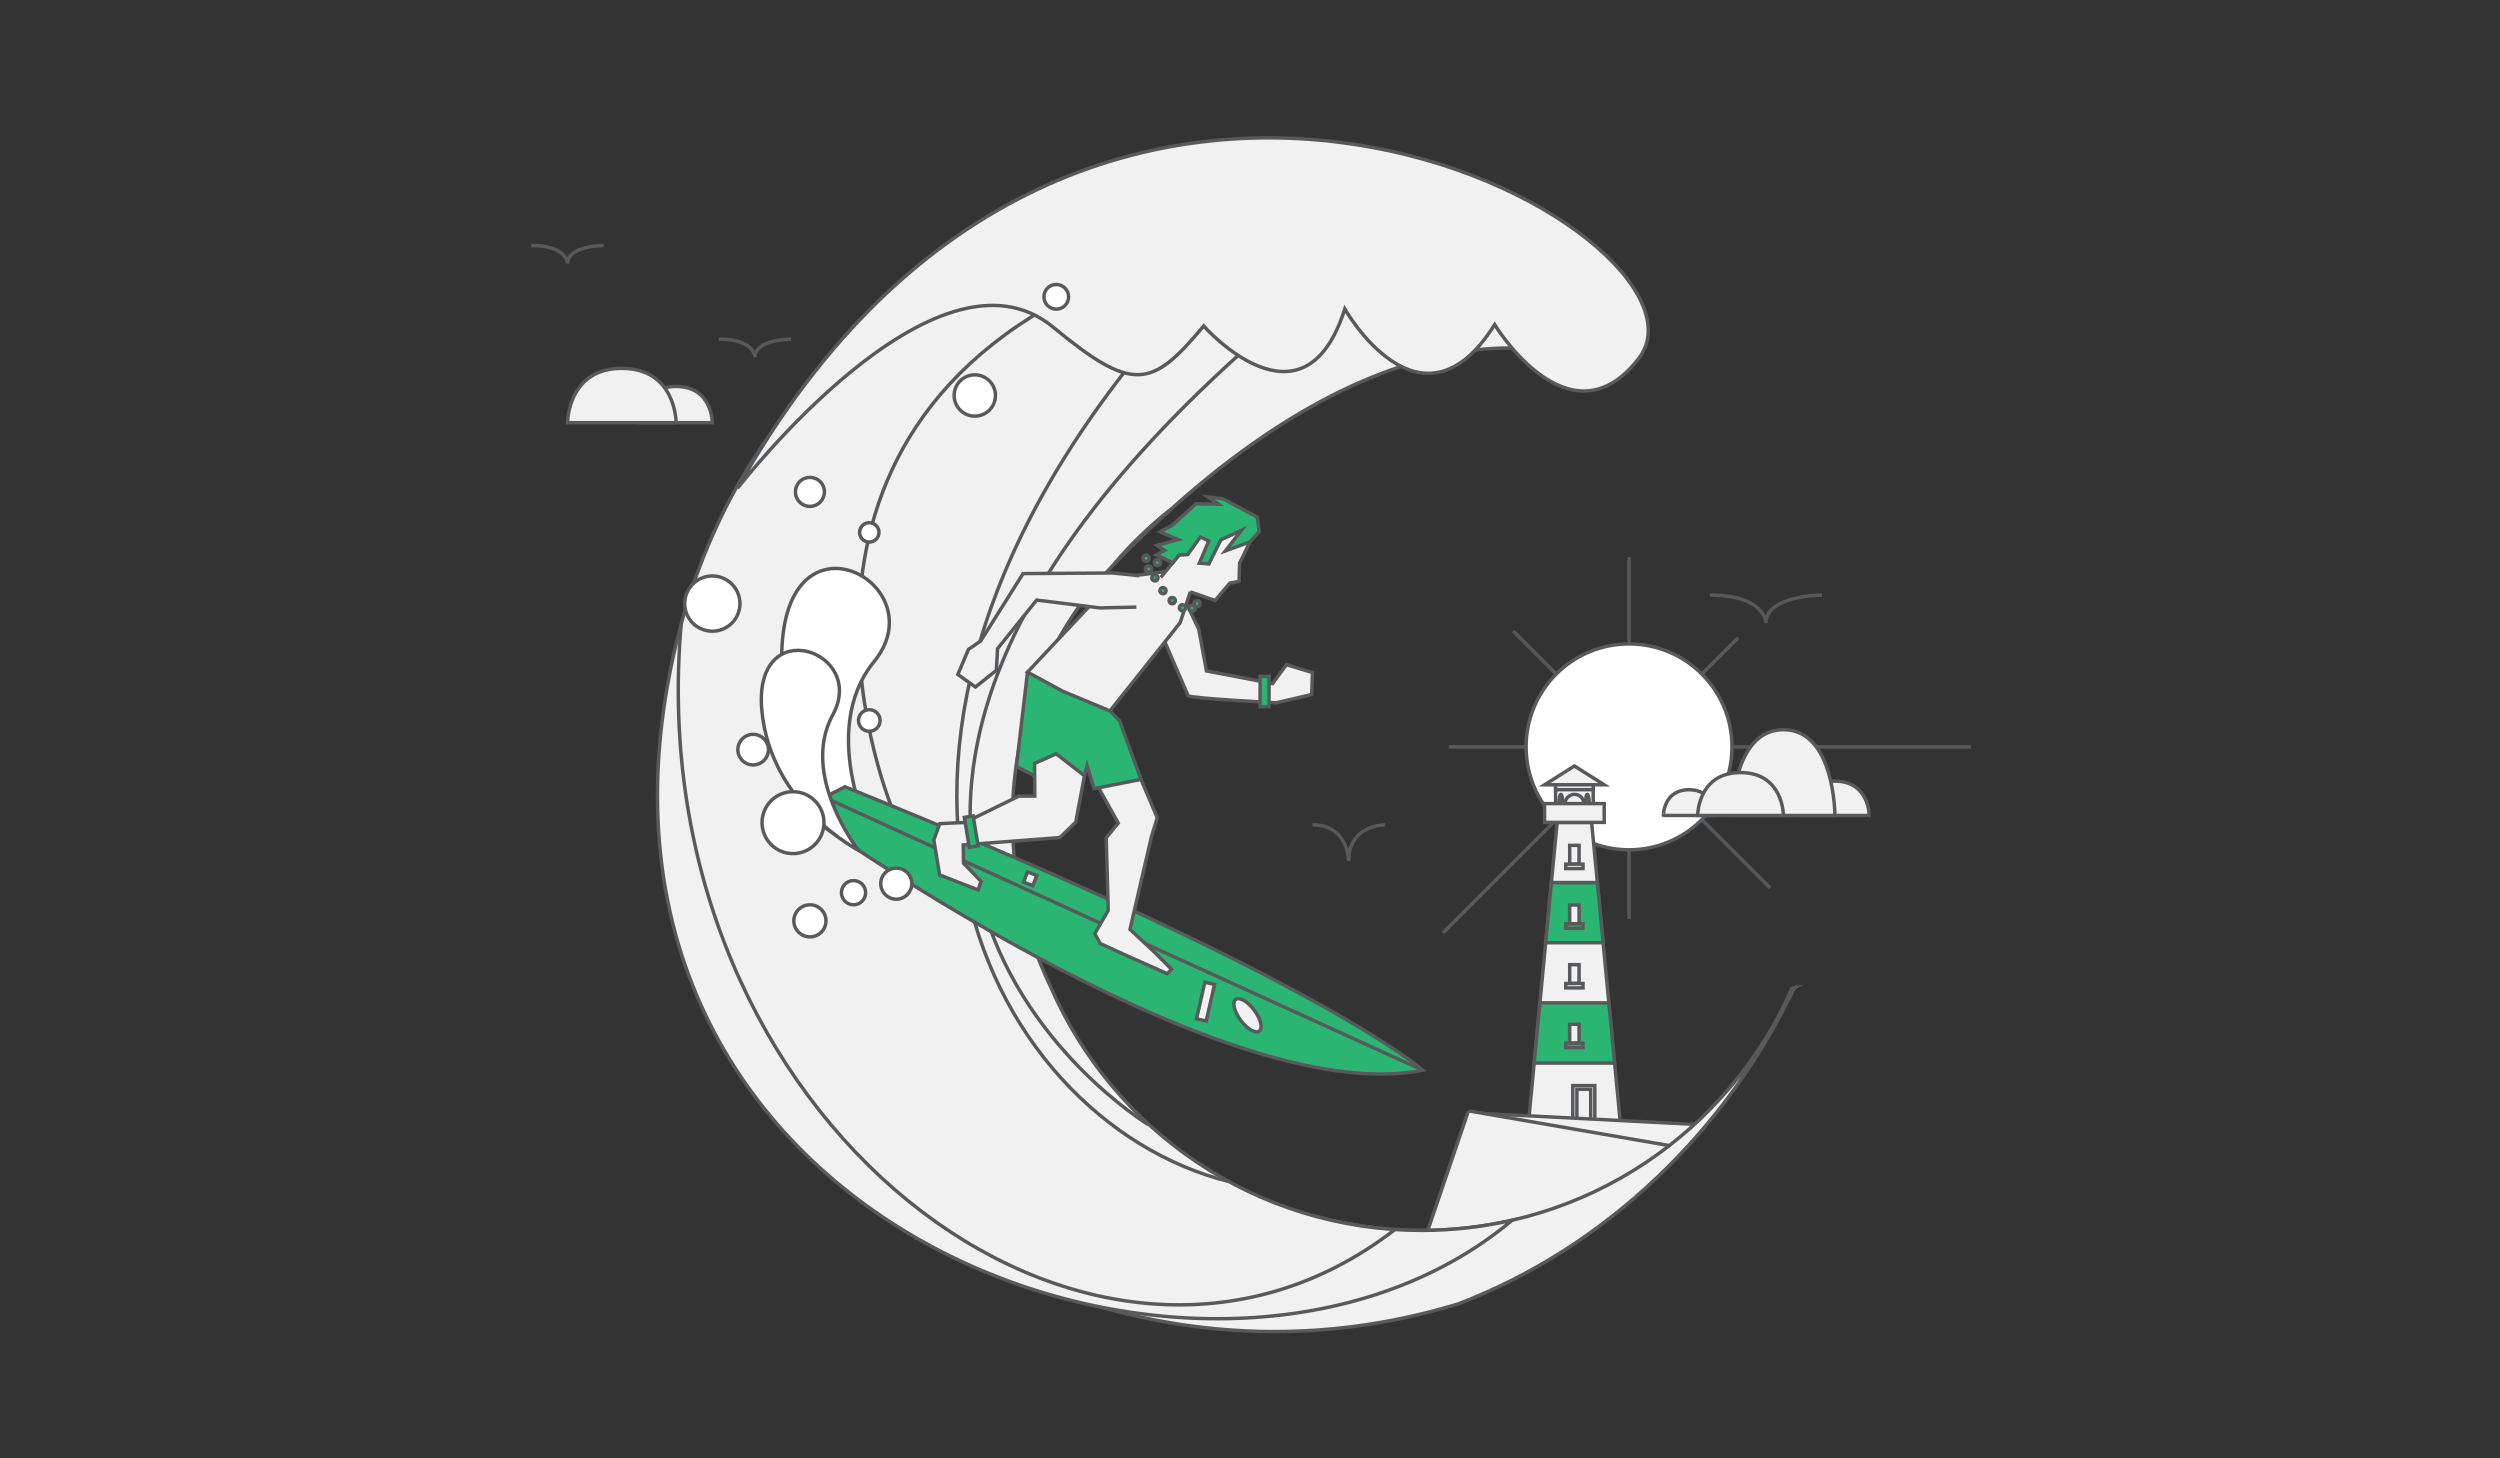 <?xml version="1.0" encoding="utf-8"?>
<!-- Generator: Adobe Illustrator 16.0.0, SVG Export Plug-In . SVG Version: 6.00 Build 0)  -->
<!DOCTYPE svg PUBLIC "-//W3C//DTD SVG 1.1//EN" "http://www.w3.org/Graphics/SVG/1.1/DTD/svg11.dtd">
<svg version="1.1" id="Layer_1" xmlns="http://www.w3.org/2000/svg" xmlns:xlink="http://www.w3.org/1999/xlink" x="0px" y="0px"
	 width="360px" height="210px" viewBox="0 0 360 210" enable-background="new 0 0 360 210" xml:space="preserve">
<rect x="0" y="0" width="360" height="210" fill="#333333" stroke="none"/>
<g>
	<g>
		<g>
			
				<line fill="none" stroke="#58595B" stroke-width="0.5" stroke-miterlimit="10" x1="234.583" y1="107.548" x2="207.781" y2="134.35"/>
			
				<line fill="none" stroke="#58595B" stroke-width="0.5" stroke-miterlimit="10" x1="234.583" y1="107.548" x2="234.583" y2="80.236"/>
			
				<line fill="none" stroke="#58595B" stroke-width="0.5" stroke-miterlimit="10" x1="234.583" y1="107.548" x2="250.294" y2="91.836"/>
			
				<line fill="none" stroke="#58595B" stroke-width="0.5" stroke-miterlimit="10" x1="234.583" y1="107.548" x2="234.583" y2="132.326"/>
			
				<line fill="none" stroke="#58595B" stroke-width="0.5" stroke-miterlimit="10" x1="234.583" y1="107.548" x2="254.886" y2="127.85"/>
			
				<line fill="none" stroke="#58595B" stroke-width="0.5" stroke-miterlimit="10" x1="234.583" y1="107.548" x2="208.611" y2="107.548"/>
			
				<line fill="none" stroke="#58595B" stroke-width="0.5" stroke-miterlimit="10" x1="234.583" y1="107.548" x2="217.9" y2="90.866"/>
			
				<line fill="none" stroke="#58595B" stroke-width="0.5" stroke-miterlimit="10" x1="234.583" y1="107.548" x2="283.812" y2="107.548"/>
			<circle fill="#FFFFFF" stroke="#58595B" stroke-width="0.5" stroke-miterlimit="10" cx="234.583" cy="107.547" r="14.823"/>
			<g>
				<path fill="#F1F1F2" stroke="#58595B" stroke-width="0.5" stroke-miterlimit="10" d="M243.228,113.723
					c3.707,0,3.707,3.707,3.707,3.707h-7.411C239.523,117.43,239.523,113.723,243.228,113.723z"/>
				<path fill="#F1F1F2" stroke="#58595B" stroke-width="0.5" stroke-miterlimit="10" d="M264.227,112.486
					c4.939,0,4.939,4.94,4.939,4.94h-9.881C259.285,117.43,259.285,112.486,264.227,112.486z"/>
				<path fill="#F1F1F2" stroke="#58595B" stroke-width="0.5" stroke-miterlimit="10" d="M256.815,105.077
					c7.411,0,7.411,12.353,7.411,12.353h-14.822C249.404,117.43,249.404,105.077,256.815,105.077z"/>
				<path fill="#F1F1F2" stroke="#58595B" stroke-width="0.5" stroke-miterlimit="10" d="M250.64,111.252
					c6.176,0,6.176,6.178,6.176,6.178h-12.354C244.462,117.43,244.462,111.252,250.64,111.252z"/>
			</g>
		</g>
		<g>
			<g>
				<polygon fill="#F1F1F2" stroke="#58595B" stroke-width="0.5" stroke-miterlimit="10" points="223.402,127.087 230.021,127.087 
					233.33,161.741 220.095,161.741 				"/>
				<polygon fill="#2AB573" stroke="#58595B" stroke-width="0.5" stroke-miterlimit="10" points="223.402,127.087 230.021,127.087 
					230.849,135.75 222.576,135.75 				"/>
				<polygon fill="#2AB573" stroke="#58595B" stroke-width="0.5" stroke-miterlimit="10" points="221.749,144.414 231.676,144.414 
					232.503,153.078 220.921,153.078 				"/>
				<polygon fill="#F1F1F2" stroke="#58595B" stroke-width="0.5" stroke-miterlimit="10" points="224.23,118.424 229.193,118.424 
					230.021,127.087 223.402,127.087 				"/>
			</g>
			
				<rect x="224.005" y="113.008" fill="#F1F1F2" stroke="#58595B" stroke-width="0.5" stroke-miterlimit="10" width="5.415" height="5.416"/>
			<polygon fill="#F1F1F2" stroke="#58595B" stroke-width="0.5" stroke-miterlimit="10" points="222.418,113.008 226.712,110.302 
				231.006,113.008 			"/>
			
				<rect x="226.479" y="156.326" fill="#F1F1F2" stroke="#58595B" stroke-width="0.5" stroke-miterlimit="10" width="3.175" height="5.415"/>
			
				<rect x="227.072" y="156.855" fill="#F1F1F2" stroke="#58595B" stroke-width="0.5" stroke-miterlimit="10" width="1.986" height="4.886"/>
			<g>
				
					<rect x="226.035" y="138.913" fill="#F1F1F2" stroke="#58595B" stroke-width="0.5" stroke-miterlimit="10" width="1.353" height="2.707"/>
				
					<rect x="226.035" y="147.502" fill="#F1F1F2" stroke="#58595B" stroke-width="0.5" stroke-miterlimit="10" width="1.353" height="2.708"/>
				
					<rect x="226.035" y="130.322" fill="#F1F1F2" stroke="#58595B" stroke-width="0.5" stroke-miterlimit="10" width="1.353" height="2.707"/>
				
					<rect x="226.035" y="121.73" fill="#F1F1F2" stroke="#58595B" stroke-width="0.5" stroke-miterlimit="10" width="1.353" height="2.709"/>
				
					<rect x="225.469" y="124.439" fill="#F1F1F2" stroke="#58595B" stroke-width="0.5" stroke-miterlimit="10" width="2.485" height="0.638"/>
				
					<rect x="225.469" y="141.62" fill="#F1F1F2" stroke="#58595B" stroke-width="0.5" stroke-miterlimit="10" width="2.485" height="0.639"/>
				
					<rect x="225.469" y="133.029" fill="#2AB573" stroke="#58595B" stroke-width="0.5" stroke-miterlimit="10" width="2.485" height="0.639"/>
				
					<rect x="225.469" y="150.21" fill="#2AB573" stroke="#58595B" stroke-width="0.5" stroke-miterlimit="10" width="2.485" height="0.64"/>
			</g>
			<g>
				<circle fill="#F1F1F2" stroke="#58595B" stroke-width="0.5" stroke-miterlimit="10" cx="226.727" cy="115.745" r="1.358"/>
				
					<ellipse fill="#F1F1F2" stroke="#58595B" stroke-width="0.5" stroke-miterlimit="10" cx="224.764" cy="115.745" rx="0.271" ry="1.356"/>
				
					<ellipse fill="#F1F1F2" stroke="#58595B" stroke-width="0.5" stroke-miterlimit="10" cx="228.571" cy="115.745" rx="0.27" ry="1.356"/>
			</g>
			
				<rect x="222.418" y="115.716" fill="#F1F1F2" stroke="#58595B" stroke-width="0.5" stroke-miterlimit="10" width="8.588" height="2.708"/>
			
				<rect x="224.005" y="113.008" fill="#F1F1F2" stroke="#58595B" stroke-width="0.5" stroke-miterlimit="10" width="5.413" height="0.71"/>
		</g>
		<path fill="#F1F1F2" stroke="#58595B" stroke-width="0.5" stroke-miterlimit="10" d="M211.621,160.244l32.847,1.689
			c-1.398,2.073-6.873,7.217-8.46,9.141l-31.271,9.426L211.621,160.244z"/>
		<path fill="#F1F1F2" stroke="#58595B" stroke-width="0.5" stroke-miterlimit="10" d="M211.621,160.244"/>
		<g>
			<path fill="#F1F1F2" d="M204.5,180.42l6.885-20.256l0.279-0.166l30.05,5.199l0.156,0.396c-0.355,0.468-1.762,1.813-3.118,3.115
				c-1.156,1.108-2.249,2.157-2.551,2.522l-0.121,0.08l-31.271,9.426L204.5,180.42z"/>
			<path fill="#58595B" d="M211.621,160.244l30.05,5.199c-0.642,0.841-4.992,4.815-5.663,5.631l-31.271,9.426L211.621,160.244
				 M211.706,159.751l-0.561,0.332l-6.885,20.256l0.618,0.64l31.271-9.426l0.241-0.16c0.293-0.354,1.431-1.444,2.532-2.502
				c1.428-1.369,2.776-2.662,3.143-3.145l-0.313-0.796L211.706,159.751L211.706,159.751z"/>
		</g>
		<g>
			<path fill="#F1F1F2" stroke="#58595B" stroke-width="0.5" stroke-miterlimit="10" d="M102.575,60.861c0,0,0-5.212-5.215-5.212
				c-5.211,0-5.211,5.212-5.211,5.212H102.575z"/>
			<path fill="#F1F1F2" stroke="#58595B" stroke-width="0.5" stroke-miterlimit="10" d="M97.362,60.861c0,0,0-7.818-7.816-7.818
				c-7.817,0-7.817,7.818-7.817,7.818H97.362z"/>
		</g>
		<path fill="none" stroke="#58595B" stroke-width="0.5" stroke-miterlimit="10" d="M113.923,48.829c0,0-5.212,0-5.212,2.606
			c0,0,0-2.606-5.212-2.606"/>
		<path fill="none" stroke="#58595B" stroke-width="0.5" stroke-miterlimit="10" d="M86.937,35.354c0,0-5.212,0-5.212,2.606
			c0,0,0-2.606-5.211-2.606"/>
		<path fill="none" stroke="#58595B" stroke-width="0.5" stroke-miterlimit="10" d="M262.363,85.693c0,0-8.071,0-8.071,4.038
			c0,0,0-4.038-8.076-4.038"/>
		<path fill="none" stroke="#58595B" stroke-width="0.5" stroke-miterlimit="10" d="M199.416,118.77c0,0-5.212,0-5.212,5.211
			c0,0,0-5.211-5.212-5.211"/>
	</g>
	<path fill="#F1F1F2" stroke="#58595B" stroke-width="0.5" stroke-miterlimit="10" d="M204.714,177.18
		c-5.274,0-10.384-0.705-15.243-2.021l-66.03-5.056c0,0,36.72,32.746,86.475,17.681c21.52-8.175,38.967-25.351,48.431-45.513
		l-0.367,0.183C248.953,162.905,228.503,177.18,204.714,177.18z"/>
	<path fill="#F1F1F2" stroke="#58595B" stroke-width="0.5" stroke-miterlimit="10" d="M258.311,142.346
		c0.009-0.02,0.02-0.037,0.026-0.059C258.331,142.3,258.322,142.318,258.311,142.346z"/>
	<path fill="#F1F1F2" stroke="#58595B" stroke-width="0.5" stroke-miterlimit="10" d="M258.152,142.691
		c0.065-0.144,0.123-0.271,0.158-0.348C258.252,142.473,258.199,142.59,258.152,142.691z"/>
	<path fill="#F1F1F2" stroke="#58595B" stroke-width="0.5" stroke-miterlimit="10" d="M258.04,142.938
		c0.016-0.031,0.028-0.064,0.046-0.1C258.07,142.873,258.056,142.906,258.04,142.938z"/>
	<path fill="#F1F1F2" stroke="#58595B" stroke-width="0.5" stroke-miterlimit="10" d="M258.086,142.839
		c0.021-0.046,0.043-0.094,0.064-0.146C258.131,142.739,258.108,142.789,258.086,142.839z"/>
	<path fill="#F1F1F2" stroke="#58595B" stroke-width="0.5" stroke-miterlimit="10" d="M257.918,143.208
		C257.797,143.475,257.74,143.596,257.918,143.208L257.918,143.208z"/>
	<path fill="#F1F1F2" stroke="#58595B" stroke-width="0.5" stroke-miterlimit="10" d="M257.956,142.502
		c0.129-0.077,0.265-0.161,0.388-0.229c-0.104,0.017-0.205,0.031-0.31,0.049C258.008,142.381,257.982,142.441,257.956,142.502z"/>
	<path fill="#F1F1F2" stroke="#58595B" stroke-width="0.5" stroke-miterlimit="10" d="M257.92,143.203
		c0.032-0.07,0.072-0.158,0.12-0.266C257.998,143.032,257.956,143.123,257.92,143.203z"/>
	<path fill="#F1F1F2" stroke="#58595B" stroke-width="0.5" stroke-miterlimit="10" d="M257.918,143.208
		c0.001-0.001,0.001-0.003,0.002-0.005C257.919,143.205,257.919,143.207,257.918,143.208z"/>
	<path fill="#F1F1F2" stroke="#58595B" stroke-width="0.5" stroke-miterlimit="10" d="M151.305,142.117
		c-8.904-18.299-7.851-43.228,9.169-60.928c2.418-2.828,5.104-5.42,8.015-7.74c38.666-34.822,62.98-20.36,62.98-20.36
		c-7.781-37.944-116.458-41.106-134.547,41.559c-18.089,82.665,77.836,116.861,120.612,81.245c0.068-0.059,0.143-0.119,0.213-0.179
		c-4.189,0.959-8.555,1.466-13.034,1.466C180.796,177.18,160.251,162.747,151.305,142.117z"/>
	<path fill="#F1F1F2" stroke="#58595B" stroke-width="0.5" stroke-miterlimit="10" d="M258.337,142.287
		c0.004-0.01,0.007-0.016,0.007-0.016C258.342,142.277,258.34,142.281,258.337,142.287z"/>
	<path fill="#F1F1F2" stroke="#58595B" stroke-width="0.5" stroke-miterlimit="10" d="M160.474,81.189
		c0.089-0.092,0.175-0.186,0.265-0.278c2.645-2.71,5.229-5.189,7.75-7.462C165.577,75.769,162.893,78.361,160.474,81.189z"/>
	<path fill="none" stroke="#58595B" stroke-width="0.5" stroke-miterlimit="10" d="M200.862,177.055
		c-43.602,33.741-109.02-15.679-102.773-87.153"/>
	<path fill="none" stroke="#58595B" stroke-width="0.5" stroke-miterlimit="10" d="M258.344,142.271"/>
	
		<path fill="none" stroke="#58595B" stroke-width="0.5" stroke-linecap="square" stroke-linejoin="bevel" stroke-miterlimit="10" d="
		M128.729,117.063c0,0-23.747-54.729,31.521-77.399"/>
	<path fill="none" stroke="#58595B" stroke-width="0.5" stroke-miterlimit="10" d="M176.962,170.148
		c-35.369-8.814-65.246-64.943-3.424-130.049"/>
	<path fill="none" stroke="#58595B" stroke-width="0.5" stroke-miterlimit="10" d="M165.329,161.936
		c0,0-74.513-45.299,30.555-125.276"/>
	<path fill="#F1F1F2" stroke="#58595B" stroke-width="0.5" stroke-miterlimit="10" d="M173.327,46.94
		c0,0,14.372,16.283,20.326-2.451c0,0,10.921,19.26,21.575,2.256c0,0,10.79,17.738,20.735,4.892
		c13.875-17.922-79.801-70.57-129.755,18.669c0,0,28.549-37.12,45.431-23.208C163.113,56.553,165.819,55.977,173.327,46.94z"/>
	<g>
		<path fill="#FFFFFF" stroke="#58595B" stroke-width="0.5" stroke-miterlimit="10" d="M125.974,121.616
			c0,0-14.887-11.56-13.292-29.532c1.687-19.044,21.991-7.632,13.176,3.2C117.521,105.529,125.974,121.616,125.974,121.616z"/>
		<g>
			<path fill="#2AB573" stroke="#58595B" stroke-width="0.5" stroke-miterlimit="10" d="M115.13,116.646l6.546-3.348
				c68.908,27.787,83.183,40.811,83.183,40.811C175.311,160.032,115.13,116.646,115.13,116.646z"/>
			
				<line fill="none" stroke="#58595B" stroke-width="0.5" stroke-miterlimit="10" x1="204.859" y1="154.109" x2="118.718" y2="114.813"/>
			<polygon fill="#F1F1F2" stroke="#58595B" stroke-width="0.5" stroke-miterlimit="10" points="168.708,139.582 168.068,140.207 
				162.51,137.729 158.428,135.867 157.652,134.436 159.586,131.104 159.298,120.634 161.028,118.52 157.932,112.973 
				163.68,110.768 166.645,117.761 165.808,120.486 162.719,133.831 166.241,137.111 			"/>
			<polygon fill="#2AB573" stroke="#58595B" stroke-width="0.5" stroke-miterlimit="10" points="156.532,110.239 156.163,111.714 
				152.952,113.794 146.363,110.371 147.963,96.784 154.634,93.361 156.214,98.627 161.234,103.813 164.305,112.236 
				157.539,113.563 			"/>
			<polygon fill="#F1F1F2" stroke="#58595B" stroke-width="0.5" stroke-miterlimit="10" points="152.612,120.613 138.706,121.669 
				138.746,124.305 141.278,126.921 140.845,128.15 135.303,125.984 134.472,120.938 135.327,118.604 138.944,118.436 
				146.699,114.646 149.009,114.646 148.979,109.936 152.084,108.55 156.163,111.714 154.908,118.391 			"/>
			<path fill="#F1F1F2" stroke="#58595B" stroke-width="0.5" stroke-miterlimit="10" d="M178.666,146.926
				c-0.937-1.259-1.264-2.602-0.728-3.005c0.539-0.397,1.737,0.293,2.674,1.552c0.938,1.256,1.262,2.604,0.728,3.002
				C180.802,148.877,179.605,148.184,178.666,146.926z"/>
			
				<rect x="170.886" y="143.597" transform="matrix(-0.221 0.975 -0.975 -0.221 352.662 6.883)" fill="#F1F1F2" stroke="#58595B" stroke-width="0.5" stroke-miterlimit="10" width="5.391" height="1.43"/>
			
				<rect x="147.459" y="125.826" transform="matrix(-0.356 0.934 -0.934 -0.356 319.314 33.137)" fill="#F1F1F2" stroke="#58595B" stroke-width="0.5" stroke-miterlimit="10" width="1.57" height="1.431"/>
			
				<rect x="139.31" y="117.602" transform="matrix(-0.987 0.164 -0.164 -0.987 297.638 215.035)" fill="#2AB573" stroke="#58595B" stroke-width="0.5" stroke-miterlimit="10" width="1.288" height="4.371"/>
			<g>
				<path fill="#F1F1F2" stroke="#58595B" stroke-width="0.5" stroke-miterlimit="10" d="M170.473,86.1l2.146,4.502l1.113,6.008
					l9.518,1.824l1.995-2.725l3.747,1.141l-0.112,3.161l-5.097,1.191c0,0-12.515-0.642-12.702-1.038
					c-0.189-0.395-4.483-10.383-4.483-10.383"/>
				
					<rect x="179.874" y="98.908" transform="matrix(0.002 -1 1 0.002 82.183 281.434)" fill="#2AB573" stroke="#58595B" stroke-width="0.5" stroke-miterlimit="10" width="4.371" height="1.287"/>
			</g>
			<polygon fill="#F1F1F2" stroke="#58595B" stroke-width="0.5" stroke-miterlimit="10" points="168.568,82.198 160.666,83.256 
				147.963,96.784 153.054,99.549 159.833,102.37 169.941,89.669 171.537,84.816 			"/>
			<polyline fill="#F1F1F2" stroke="#58595B" stroke-width="0.5" stroke-miterlimit="10" points="167.15,83.155 169.772,79.937 
				172.965,73.402 177.911,73.716 180,78.034 178.501,81.099 178.424,83.716 177.101,83.967 174.98,86.47 171.383,85.224 			"/>
			<polyline fill="#F1F1F2" stroke="#58595B" stroke-width="0.5" stroke-miterlimit="10" points="164.076,82.913 160.253,82.511 
				147.323,82.596 141.209,92.318 139.46,93.51 137.929,97.122 140.456,98.929 143.482,96.53 143.646,93.407 149.28,86.411 
				158.386,87.541 163.642,87.425 			"/>
			<polygon fill="#2AB573" stroke="#58595B" stroke-width="0.5" stroke-miterlimit="10" points="167.688,79.264 166.615,78.544 
				169.672,77.702 167.052,76.588 168.826,75.611 172.227,72.553 175.481,72.606 173.945,71.564 176.115,71.825 181.043,74.463 
				181.326,76.548 180,78.034 176.453,79.333 178.782,76.355 175.943,77.674 175.78,77.776 174.083,81.208 172.708,81.088 
				174.06,77.911 172.869,77.325 172.817,77.365 171.033,79.856 169.772,79.937 168.88,81.031 166.489,79.917 			"/>
			<g>
				<circle fill="#2AB573" stroke="#58595B" stroke-width="0.5" stroke-miterlimit="10" cx="172.374" cy="86.915" r="0.45"/>
				<circle fill="#2AB573" stroke="#58595B" stroke-width="0.5" stroke-miterlimit="10" cx="171.656" cy="87.578" r="0.449"/>
				<path fill="#2AB573" stroke="#58595B" stroke-width="0.5" stroke-miterlimit="10" d="M169.854,87.362
					c-0.086,0.232,0.029,0.492,0.263,0.579c0.231,0.086,0.49-0.03,0.577-0.26c0.087-0.233-0.026-0.494-0.258-0.577
					C170.202,87.013,169.941,87.131,169.854,87.362z"/>
				<circle fill="#2AB573" stroke="#58595B" stroke-width="0.5" stroke-miterlimit="10" cx="168.796" cy="86.493" r="0.45"/>
				<path fill="#2AB573" stroke="#58595B" stroke-width="0.5" stroke-miterlimit="10" d="M167.05,84.895
					c-0.085,0.231,0.03,0.492,0.262,0.578c0.232,0.091,0.49-0.027,0.579-0.259c0.088-0.231-0.028-0.49-0.259-0.578
					C167.4,84.548,167.139,84.663,167.05,84.895z"/>
				<circle fill="#2AB573" stroke="#58595B" stroke-width="0.5" stroke-miterlimit="10" cx="166.301" cy="83.209" r="0.448"/>
				<circle fill="#2AB573" stroke="#58595B" stroke-width="0.5" stroke-miterlimit="10" cx="165.386" cy="81.927" r="0.449"/>
				<path fill="#2AB573" stroke="#58595B" stroke-width="0.5" stroke-miterlimit="10" d="M164.615,80.231
					c-0.089,0.231,0.025,0.49,0.259,0.578c0.232,0.089,0.491-0.03,0.579-0.259c0.087-0.232-0.029-0.493-0.262-0.578
					C164.963,79.881,164.704,79.999,164.615,80.231z"/>
				<circle fill="#2AB573" stroke="#58595B" stroke-width="0.5" stroke-miterlimit="10" cx="166.668" cy="81.01" r="0.449"/>
			</g>
		</g>
		<path fill="#FFFFFF" stroke="#58595B" stroke-width="0.5" stroke-miterlimit="10" d="M109.711,102.369
			c-1.365-14.355,15.26-8.679,10.21,0.563c-4.775,8.742,3.702,19.511,3.702,19.511S110.996,115.914,109.711,102.369z"/>
		<circle fill="#FFFFFF" stroke="#58595B" stroke-width="0.5" stroke-miterlimit="10" cx="116.628" cy="70.83" r="2.089"/>
		<circle fill="#FFFFFF" stroke="#58595B" stroke-width="0.5" stroke-miterlimit="10" cx="125.178" cy="76.664" r="1.394"/>
		<circle fill="#FFFFFF" stroke="#58595B" stroke-width="0.5" stroke-miterlimit="10" cx="140.372" cy="56.952" r="2.973"/>
		<circle fill="#FFFFFF" stroke="#58595B" stroke-width="0.5" stroke-miterlimit="10" cx="125.178" cy="103.749" r="1.555"/>
		<circle fill="#FFFFFF" stroke="#58595B" stroke-width="0.5" stroke-miterlimit="10" cx="108.453" cy="107.949" r="2.203"/>
		<circle fill="#FFFFFF" stroke="#58595B" stroke-width="0.5" stroke-miterlimit="10" cx="152.103" cy="42.741" r="1.776"/>
		<circle fill="#FFFFFF" stroke="#58595B" stroke-width="0.5" stroke-miterlimit="10" cx="116.627" cy="132.601" r="2.312"/>
		<circle fill="#FFFFFF" stroke="#58595B" stroke-width="0.5" stroke-miterlimit="10" cx="114.192" cy="118.46" r="4.457"/>
		<circle fill="#FFFFFF" stroke="#58595B" stroke-width="0.5" stroke-miterlimit="10" cx="122.907" cy="128.545" r="1.742"/>
		<circle fill="#FFFFFF" stroke="#58595B" stroke-width="0.5" stroke-miterlimit="10" cx="129.064" cy="127.243" r="2.239"/>
		<circle fill="#FFFFFF" stroke="#58595B" stroke-width="0.5" stroke-miterlimit="10" cx="102.575" cy="86.916" r="3.976"/>
	</g>
</g>
</svg>
